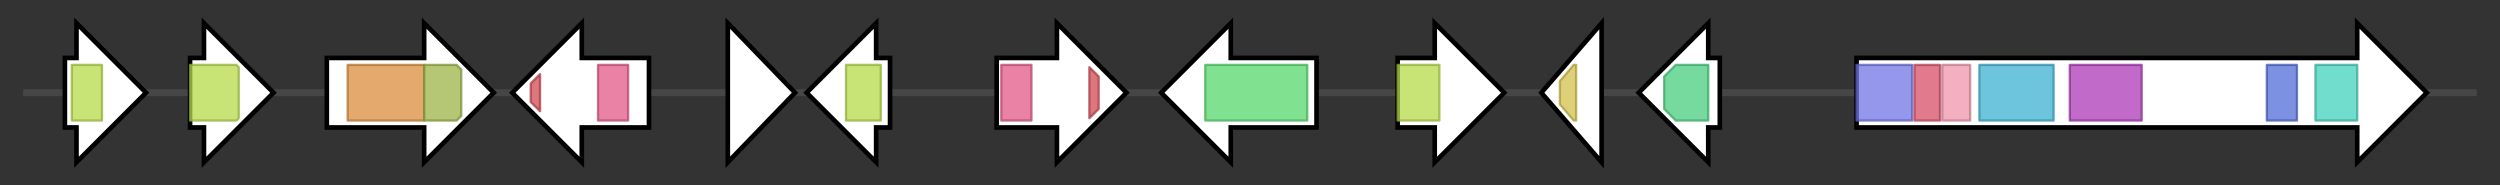<svg version="1.1" baseProfile="full" xmlns="http://www.w3.org/2000/svg" width="1078.6" height="80">
	<rect width="100%" height="100%" fill="#333333" stroke="none"/>
	<g>
		<line x1="10" y1="40.0" x2="1068.6" y2="40.0" style="stroke:rgb(70,70,70); stroke-width:3 "/>
		<g>
			<title> (TRIVIDRAFT_47190)
hypothetical protein</title>
			<polygon class=" (TRIVIDRAFT_47190)
hypothetical protein" points="28,25 33,25 33,10 63,40 33,70 33,55 28,55" fill="rgb(255,255,255)" fill-opacity="1.0" stroke="rgb(0,0,0)" stroke-width="2"  />
			<g>
				<title>adh_short (PF00106)
"short chain dehydrogenase"</title>
				<rect class="PF00106" x="31" y="28" stroke-linejoin="round" width="13" height="24" fill="rgb(182,219,73)" stroke="rgb(145,175,58)" stroke-width="1" opacity="0.75" />
			</g>
		</g>
		<g>
			<title> (TRIVIDRAFT_47153)
hypothetical protein</title>
			<polygon class=" (TRIVIDRAFT_47153)
hypothetical protein" points="82,25 88,25 88,10 118,40 88,70 88,55 82,55" fill="rgb(255,255,255)" fill-opacity="1.0" stroke="rgb(0,0,0)" stroke-width="2"  />
			<g>
				<title>adh_short (PF00106)
"short chain dehydrogenase"</title>
				<polygon class="PF00106" points="82,28 102,28 103,29 103,51 102,52 82,52" stroke-linejoin="round" width="21" height="24" fill="rgb(182,219,73)" stroke="rgb(145,175,58)" stroke-width="1" opacity="0.75" />
			</g>
		</g>
		<g>
			<title> (TRIVIDRAFT_81025)
hypothetical protein</title>
			<polygon class=" (TRIVIDRAFT_81025)
hypothetical protein" points="141,25 183,25 183,10 213,40 183,70 183,55 141,55" fill="rgb(255,255,255)" fill-opacity="1.0" stroke="rgb(0,0,0)" stroke-width="2"  />
			<g>
				<title>tRNA-synt_1c (PF00749)
"tRNA synthetases class I (E and Q), catalytic domain"</title>
				<rect class="PF00749" x="150" y="28" stroke-linejoin="round" width="33" height="24" fill="rgb(218,142,61)" stroke="rgb(174,113,48)" stroke-width="1" opacity="0.75" />
			</g>
			<g>
				<title>tRNA-synt_1c_C (PF03950)
"tRNA synthetases class I (E and Q), anti-codon binding domain"</title>
				<polygon class="PF03950" points="183,28 197,28 199,30 199,50 197,52 183,52" stroke-linejoin="round" width="16" height="24" fill="rgb(156,180,71)" stroke="rgb(124,144,56)" stroke-width="1" opacity="0.75" />
			</g>
		</g>
		<g>
			<title> (TRIVIDRAFT_68450)
hypothetical protein</title>
			<polygon class=" (TRIVIDRAFT_68450)
hypothetical protein" points="280,25 251,25 251,10 221,40 251,70 251,55 280,55" fill="rgb(255,255,255)" fill-opacity="1.0" stroke="rgb(0,0,0)" stroke-width="2"  />
			<g>
				<title>BBE (PF08031)
"Berberine and berberine like"</title>
				<polygon class="PF08031" points="229,36 233,32 233,48 229,44" stroke-linejoin="round" width="4" height="24" fill="rgb(210,73,83)" stroke="rgb(168,58,66)" stroke-width="1" opacity="0.75" />
			</g>
			<g>
				<title>FAD_binding_4 (PF01565)
"FAD binding domain"</title>
				<rect class="PF01565" x="258" y="28" stroke-linejoin="round" width="13" height="24" fill="rgb(226,88,136)" stroke="rgb(180,70,108)" stroke-width="1" opacity="0.75" />
			</g>
		</g>
		<g>
			<title> (TRIVIDRAFT_68451)
hypothetical protein</title>
			<polygon class=" (TRIVIDRAFT_68451)
hypothetical protein" points="314,10 343,40 314,70" fill="rgb(255,255,255)" fill-opacity="1.0" stroke="rgb(0,0,0)" stroke-width="2"  />
		</g>
		<g>
			<title> (TRIVIDRAFT_47324)
hypothetical protein</title>
			<polygon class=" (TRIVIDRAFT_47324)
hypothetical protein" points="384,25 378,25 378,10 348,40 378,70 378,55 384,55" fill="rgb(255,255,255)" fill-opacity="1.0" stroke="rgb(0,0,0)" stroke-width="2"  />
			<g>
				<title>adh_short (PF00106)
"short chain dehydrogenase"</title>
				<rect class="PF00106" x="365" y="28" stroke-linejoin="round" width="15" height="24" fill="rgb(182,219,73)" stroke="rgb(145,175,58)" stroke-width="1" opacity="0.75" />
			</g>
		</g>
		<g>
			<title> (TRIVIDRAFT_134898)
hypothetical protein</title>
			<polygon class=" (TRIVIDRAFT_134898)
hypothetical protein" points="430,25 456,25 456,10 486,40 456,70 456,55 430,55" fill="rgb(255,255,255)" fill-opacity="1.0" stroke="rgb(0,0,0)" stroke-width="2"  />
			<g>
				<title>FAD_binding_4 (PF01565)
"FAD binding domain"</title>
				<rect class="PF01565" x="432" y="28" stroke-linejoin="round" width="13" height="24" fill="rgb(226,88,136)" stroke="rgb(180,70,108)" stroke-width="1" opacity="0.75" />
			</g>
			<g>
				<title>BBE (PF08031)
"Berberine and berberine like"</title>
				<polygon class="PF08031" points="470,29 474,33 474,47 470,51" stroke-linejoin="round" width="4" height="24" fill="rgb(210,73,83)" stroke="rgb(168,58,66)" stroke-width="1" opacity="0.75" />
			</g>
		</g>
		<g>
			<title> (TRIVIDRAFT_47601)
hypothetical protein</title>
			<polygon class=" (TRIVIDRAFT_47601)
hypothetical protein" points="568,25 531,25 531,10 501,40 531,70 531,55 568,55" fill="rgb(255,255,255)" fill-opacity="1.0" stroke="rgb(0,0,0)" stroke-width="2"  />
			<g>
				<title>p450 (PF00067)
"Cytochrome P450"</title>
				<rect class="PF00067" x="520" y="28" stroke-linejoin="round" width="44" height="24" fill="rgb(85,216,107)" stroke="rgb(68,172,85)" stroke-width="1" opacity="0.75" />
			</g>
		</g>
		<g>
			<title> (TRIVIDRAFT_225746)
hypothetical protein</title>
			<polygon class=" (TRIVIDRAFT_225746)
hypothetical protein" points="603,25 619,25 619,10 649,40 619,70 619,55 603,55" fill="rgb(255,255,255)" fill-opacity="1.0" stroke="rgb(0,0,0)" stroke-width="2"  />
			<g>
				<title>adh_short (PF00106)
"short chain dehydrogenase"</title>
				<rect class="PF00106" x="603" y="28" stroke-linejoin="round" width="18" height="24" fill="rgb(182,219,73)" stroke="rgb(145,175,58)" stroke-width="1" opacity="0.75" />
			</g>
		</g>
		<g>
			<title> (TRIVIDRAFT_194203)
hypothetical protein</title>
			<polygon class=" (TRIVIDRAFT_194203)
hypothetical protein" points="665,40 691,10 691,70" fill="rgb(255,255,255)" fill-opacity="1.0" stroke="rgb(0,0,0)" stroke-width="2"  />
			<g>
				<title>Cupin_2 (PF07883)
"Cupin domain"</title>
				<polygon class="PF07883" points="673,35 679,28 680,28 680,52 679,52 673,45" stroke-linejoin="round" width="7" height="24" fill="rgb(211,192,74)" stroke="rgb(168,153,59)" stroke-width="1" opacity="0.75" />
			</g>
		</g>
		<g>
			<title> (TRIVIDRAFT_158432)
hypothetical protein</title>
			<polygon class=" (TRIVIDRAFT_158432)
hypothetical protein" points="742,25 737,25 737,10 707,40 737,70 737,55 742,55" fill="rgb(255,255,255)" fill-opacity="1.0" stroke="rgb(0,0,0)" stroke-width="2"  />
			<g>
				<title>adh_short_C2 (PF13561)
"Enoyl-(Acyl carrier protein) reductase"</title>
				<polygon class="PF13561" points="718,33 723,28 737,28 737,52 723,52 718,47" stroke-linejoin="round" width="19" height="24" fill="rgb(73,205,127)" stroke="rgb(58,164,101)" stroke-width="1" opacity="0.75" />
			</g>
		</g>
		<g>
			<title> (TRIVIDRAFT_47407)
putative polyketide synthase</title>
			<polygon class=" (TRIVIDRAFT_47407)
putative polyketide synthase" points="801,25 1017,25 1017,10 1047,40 1017,70 1017,55 801,55" fill="rgb(255,255,255)" fill-opacity="1.0" stroke="rgb(0,0,0)" stroke-width="2"  />
			<g>
				<title>ketoacyl-synt (PF00109)
"Beta-ketoacyl synthase, N-terminal domain"</title>
				<rect class="PF00109" x="801" y="28" stroke-linejoin="round" width="24" height="24" fill="rgb(112,116,228)" stroke="rgb(89,92,182)" stroke-width="1" opacity="0.75" />
			</g>
			<g>
				<title>Ketoacyl-synt_C (PF02801)
"Beta-ketoacyl synthase, C-terminal domain"</title>
				<rect class="PF02801" x="826" y="28" stroke-linejoin="round" width="11" height="24" fill="rgb(215,78,102)" stroke="rgb(172,62,81)" stroke-width="1" opacity="0.75" />
			</g>
			<g>
				<title>KAsynt_C_assoc (PF16197)
"Ketoacyl-synthetase C-terminal extension"</title>
				<rect class="PF16197" x="838" y="28" stroke-linejoin="round" width="12" height="24" fill="rgb(240,150,172)" stroke="rgb(192,120,137)" stroke-width="1" opacity="0.75" />
			</g>
			<g>
				<title>Acyl_transf_1 (PF00698)
"Acyl transferase domain"</title>
				<rect class="PF00698" x="854" y="28" stroke-linejoin="round" width="32" height="24" fill="rgb(59,176,209)" stroke="rgb(47,140,167)" stroke-width="1" opacity="0.75" />
			</g>
			<g>
				<title>PS-DH (PF14765)
"Polyketide synthase dehydratase"</title>
				<rect class="PF14765" x="893" y="28" stroke-linejoin="round" width="31" height="24" fill="rgb(173,56,182)" stroke="rgb(138,44,145)" stroke-width="1" opacity="0.75" />
			</g>
			<g>
				<title>ADH_zinc_N (PF00107)
"Zinc-binding dehydrogenase"</title>
				<rect class="PF00107" x="978" y="28" stroke-linejoin="round" width="13" height="24" fill="rgb(81,108,215)" stroke="rgb(64,86,172)" stroke-width="1" opacity="0.75" />
			</g>
			<g>
				<title>KR (PF08659)
"KR domain"</title>
				<rect class="PF08659" x="999" y="28" stroke-linejoin="round" width="18" height="24" fill="rgb(66,209,188)" stroke="rgb(52,167,150)" stroke-width="1" opacity="0.75" />
			</g>
		</g>
	</g>
</svg>
